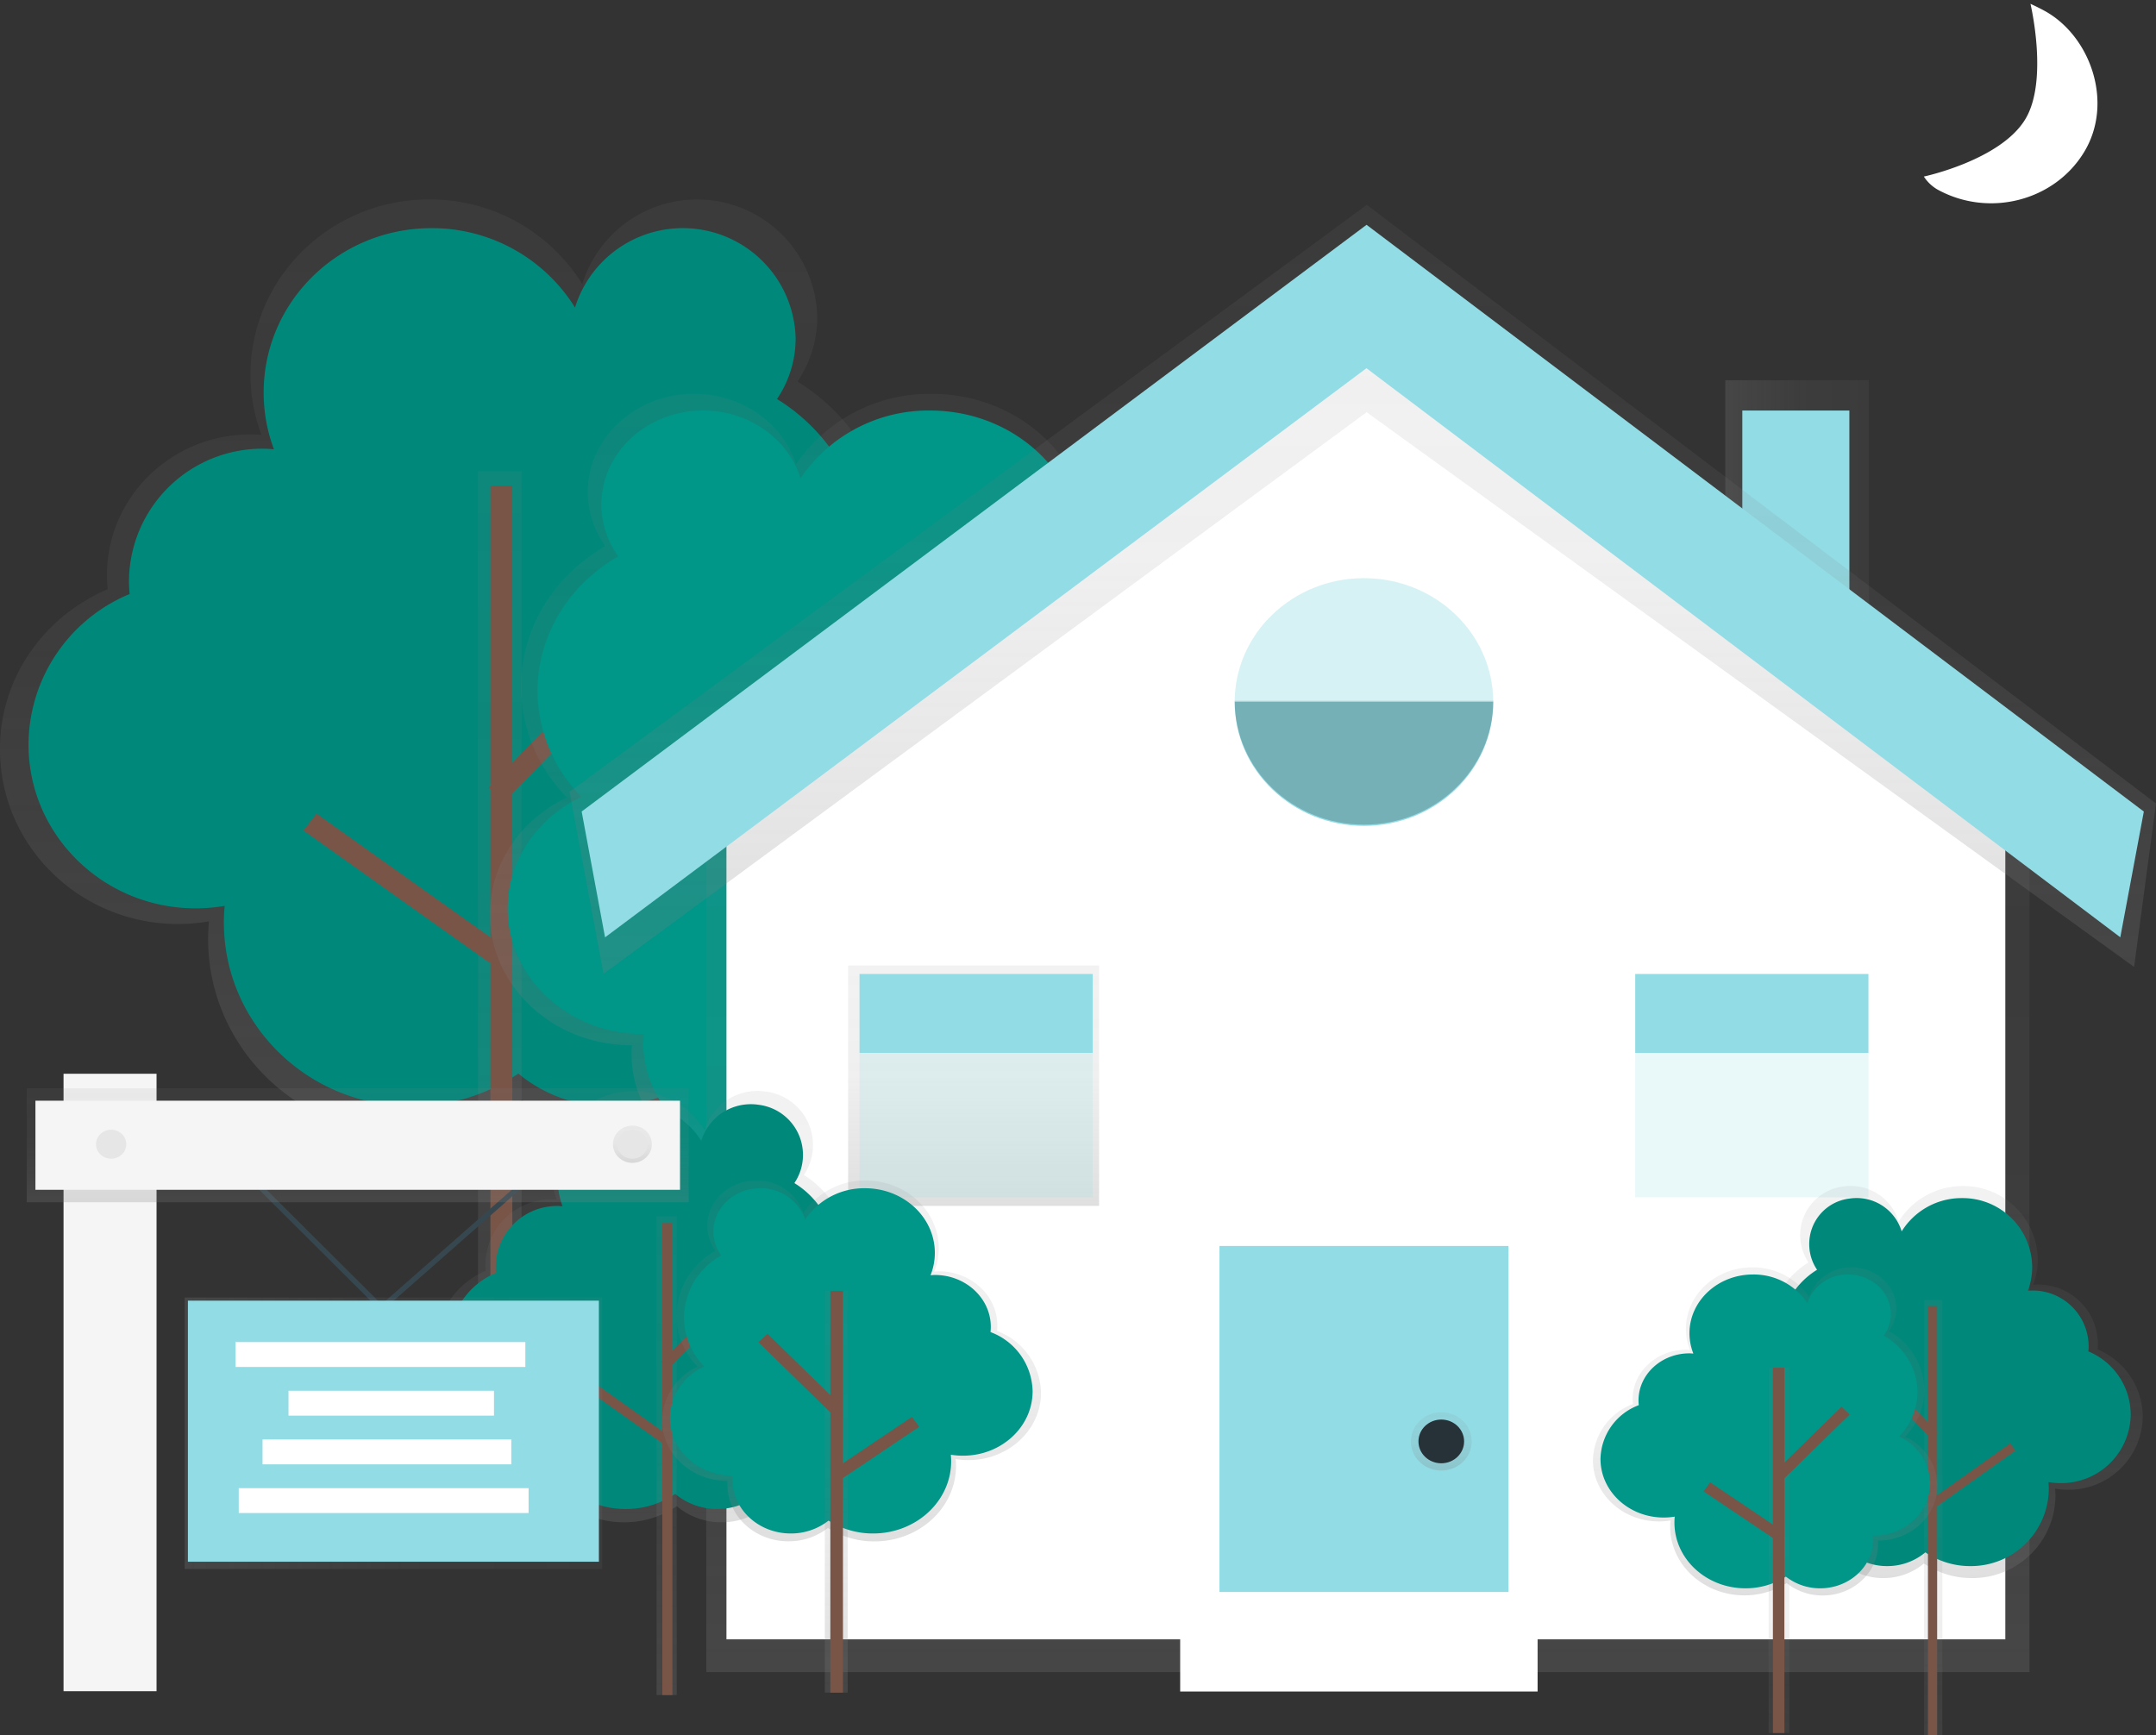 <svg id="Group_926" data-name="Group 926" xmlns="http://www.w3.org/2000/svg" xmlns:xlink="http://www.w3.org/1999/xlink" width="412.852" height="332.305" viewBox="0 0 412.852 332.305">
  <rect x="0" y="0" width="412.852" height="332.305" fill="#333333" stroke="none"/>
  <defs>
    <linearGradient id="linear-gradient" y1="0.5" x2="1" y2="0.5" gradientUnits="objectBoundingBox">
      <stop offset="0" stop-color="gray" stop-opacity="0.251"/>
      <stop offset="0.54" stop-color="gray" stop-opacity="0.122"/>
      <stop offset="1" stop-color="gray" stop-opacity="0.102"/>
    </linearGradient>
    <linearGradient id="linear-gradient-2" x1="0.5" y1="1" x2="0.5" y2="0" xlink:href="#linear-gradient"/>
    <linearGradient id="linear-gradient-3" x1="0.5" y1="1" x2="0.5" y2="0" xlink:href="#linear-gradient"/>
    <linearGradient id="linear-gradient-4" x1="0.5" y1="1" x2="0.5" y2="0" xlink:href="#linear-gradient"/>
    <linearGradient id="linear-gradient-5" x1="0.5" y1="1" x2="0.5" y2="0" xlink:href="#linear-gradient"/>
    <linearGradient id="linear-gradient-6" x1="0.5" y1="1" x2="0.5" y2="0" xlink:href="#linear-gradient"/>
    <linearGradient id="linear-gradient-14" x1="0.5" y1="1" x2="0.5" y2="0" xlink:href="#linear-gradient"/>
    <linearGradient id="linear-gradient-16" x1="0.5" y1="1" x2="0.5" y2="0" xlink:href="#linear-gradient"/>
    <linearGradient id="linear-gradient-17" x1="0.499" y1="1" x2="0.499" y2="0" xlink:href="#linear-gradient"/>
    <linearGradient id="linear-gradient-19" x1="0.5" y1="1" x2="0.5" y2="0" xlink:href="#linear-gradient"/>
    <linearGradient id="linear-gradient-22" y1="0.5" y2="0.5" xlink:href="#linear-gradient"/>
    <linearGradient id="linear-gradient-23" x1="-2.361" y1="1" x2="-2.361" y2="0" xlink:href="#linear-gradient"/>
    <linearGradient id="linear-gradient-24" x1="-37.824" y1="1.321" x2="-37.824" y2="0.321" xlink:href="#linear-gradient"/>
    <linearGradient id="linear-gradient-25" x1="-1.667" y1="1" x2="-1.667" y2="0" xlink:href="#linear-gradient"/>
    <linearGradient id="linear-gradient-26" x1="-18.361" y1="1.383" x2="-18.361" y2="0.383" xlink:href="#linear-gradient"/>
  </defs>
  <path id="Path_840" data-name="Path 840" d="M709,205.64V176h27.492v54.938Z" transform="translate(-378.625 -103.183)" fill="url(#linear-gradient)"/>
  <path id="Path_841" data-name="Path 841" d="M716,214.891V189h20.5v49.134Z" transform="translate(-382.363 -110.38)" fill="#92dce5"/>
  <path id="Path_857" data-name="Path 857" d="M20.753,0a7.762,7.762,0,0,1,3.479.847S13.068,10.906,12.9,20.081C12.733,28.738,23.09,39.7,23.09,39.7s-1.571.161-3.086.189C10.045,40.069-.2,31.332,0,20.318S9.5.208,20.753,0Z" transform="translate(388.961 46.661) rotate(-150)" fill="#fff"/>
  <g id="_Group_" data-name="&lt;Group&gt;" transform="translate(0 38.181)">
    <path id="Path_842" data-name="Path 842" d="M317.988,250.84a37.384,37.384,0,0,0,9.548-30.58A38.342,38.342,0,0,0,309.7,193.3a22.077,22.077,0,0,0,3.8-12.387,23.022,23.022,0,0,0-45-6.3,34.36,34.36,0,0,0-29.3-16.2c-18.9,0-34.226,15.012-34.226,33.533a32.859,32.859,0,0,0,2.1,11.575c-.694-.054-1.4-.1-2.1-.1-15.172,0-27.492,12.053-27.492,26.917a26.3,26.3,0,0,0,.14,2.719C165,238.476,156.921,250.516,157,263.759c0,18.458,15.275,33.426,34.114,33.426a34.979,34.979,0,0,0,5.9-.509c-.1,1.112-.163,2.232-.163,3.379,0,20.713,17.138,37.5,38.28,37.5a38.637,38.637,0,0,0,21.792-6.691,28.817,28.817,0,0,0,18.515,6.691c15.792,0,28.6-12.544,28.6-28.02,0-.67-.056-1.339-.1-1.986h.1c16.915,0,30.624-13.432,30.624-30A29.924,29.924,0,0,0,317.988,250.84Z" transform="translate(-156.999 -158.41)" fill="url(#linear-gradient-2)"/>
  </g>
  <path id="_Path_" data-name="&lt;Path&gt;" d="M319.825,257.493a35.089,35.089,0,0,0,8.965-28.707,35.989,35.989,0,0,0-16.746-25.307,20.709,20.709,0,0,0,3.569-11.606,21.611,21.611,0,0,0-42.245-5.919,32.254,32.254,0,0,0-27.492-15.2c-17.744,0-32.129,14.093-32.129,31.475a30.843,30.843,0,0,0,1.966,10.865c-.652-.049-1.3-.1-1.966-.1a25.517,25.517,0,0,0-25.792,25.275c0,.862.047,1.71.13,2.549a31.357,31.357,0,0,0-19.366,28.824c0,17.329,14.338,31.372,32.022,31.372a32.827,32.827,0,0,0,5.54-.478c-.093,1.045-.154,2.1-.154,3.169,0,19.44,16.085,35.2,35.931,35.2a36.275,36.275,0,0,0,20.461-6.249,27.052,27.052,0,0,0,17.371,6.249c14.823,0,26.845-11.776,26.845-26.3,0-.629-.051-1.245-.1-1.866h.1c15.876,0,28.746-12.611,28.746-28.163a28.085,28.085,0,0,0-15.657-25.083Z" transform="translate(-163.258 -127.06)" fill="#00897b"/>
  <rect id="Rectangle_795" data-name="Rectangle 795" width="8.346" height="198.873" transform="translate(91.536 90.257)" fill="url(#linear-gradient-3)"/>
  <rect id="Rectangle_796" data-name="Rectangle 796" width="4.198" height="196.078" transform="translate(93.908 93.052)" fill="#795548"/>
  <path id="Path_6807" data-name="Path 6807" d="M0,0,49.555,1.062l.088,4.117L.088,4.117Z" transform="translate(93.526 150.832) rotate(-47.2)" fill="#795548"/>
  <path id="Path_6808" data-name="Path 6808" d="M0,0,4.085.084,4.98,43.911.895,43.826Z" transform="matrix(0.596, -0.803, 0.803, 0.596, 58.096, 159.042)" fill="#795548"/>
  <g id="_Group_2" data-name="&lt;Group&gt;" transform="translate(93.819 75.419)">
    <path id="Path_843" data-name="Path 843" d="M373.093,319.131a30.341,30.341,0,0,1-8.788-21.213c0-11.356,6.444-21.311,16.127-26.922a17.77,17.77,0,0,1-3.346-10.343c0-10.4,9.105-18.824,20.34-18.824,9.254,0,17.05,5.723,19.515,13.553a30.871,30.871,0,0,1,25.95-13.553c16.742,0,30.288,12.562,30.288,28.056a26.143,26.143,0,0,1-1.863,9.681c.614-.043,1.229-.083,1.863-.083,13.439,0,24.328,10.08,24.328,22.516a21.07,21.07,0,0,1-.126,2.272c10.745,4.285,18.271,14.173,18.271,25.69,0,15.445-13.513,27.962-30.214,27.962a32.74,32.74,0,0,1-5.228-.446c.088.933.144,1.87.144,2.826,0,17.329-15.177,31.377-33.9,31.377a35.646,35.646,0,0,1-19.277-5.589,26.442,26.442,0,0,1-16.393,5.589c-13.979,0-25.326-10.495-25.326-23.44,0-.562.047-1.112.089-1.665h-.089c-14.976,0-27.12-11.24-27.12-25.1C358.34,331.733,364.346,323.291,373.093,319.131Z" transform="translate(-358.34 -241.829)" fill="url(#linear-gradient-4)"/>
  </g>
  <path id="_Path_2" data-name="&lt;Path&gt;" d="M379.74,322.982a29.039,29.039,0,0,1-8.388-20.306c0-10.87,6.169-20.4,15.438-25.766a16.99,16.99,0,0,1-3.22-9.919c0-9.95,8.718-18.021,19.468-18.021,8.853,0,16.309,5.477,18.681,12.972a29.551,29.551,0,0,1,24.813-12.959c16.025,0,29.011,12.021,29.011,26.851a25.022,25.022,0,0,1-1.775,9.272c.587-.04,1.174-.085,1.775-.085,12.861,0,23.3,9.651,23.3,21.552a20.181,20.181,0,0,1-.116,2.174c10.284,4.1,17.488,13.566,17.488,24.587,0,14.78-12.945,26.784-28.918,26.784a31.326,31.326,0,0,1-5-.429c.084.893.135,1.786.135,2.705,0,16.588-14.529,30.033-32.446,30.033a34.126,34.126,0,0,1-18.476-5.357,25.306,25.306,0,0,1-15.689,5.357c-13.387,0-24.231-10.044-24.231-22.436,0-.536.047-1.062.089-1.594h-.089c-14.338,0-25.959-10.758-25.959-24.025C365.607,335.043,371.352,326.964,379.74,322.982Z" transform="translate(-268.414 -170.364)" fill="#009688"/>
  <line id="_Path_3" data-name="&lt;Path&gt;" y2="166.92" transform="translate(166.329 121.206)" fill="#795548"/>
  <rect id="Rectangle_799" data-name="Rectangle 799" width="9.492" height="166.915" transform="translate(161.427 121.206)" fill="url(#linear-gradient-5)"/>
  <rect id="Rectangle_800" data-name="Rectangle 800" width="5.247" height="166.915" transform="translate(163.706 121.206)" fill="#795548"/>
  <line id="_Path_4" data-name="&lt;Path&gt;" x1="31.113" y1="30.404" transform="translate(135.748 140.793)" fill="#795548"/>
  <path id="Path_6809" data-name="Path 6809" d="M0,0,5.139.11,6.072,43.6l-5.139-.11Z" transform="matrix(0.714, -0.7, 0.7, 0.714, 133.873, 142.554)" fill="#795548"/>
  <line id="_Path_5" data-name="&lt;Path&gt;" y1="21.681" x2="32.255" transform="translate(166.86 175.648)" fill="#795548"/>
  <path id="Path_6810" data-name="Path 6810" d="M0,0,38.856.778l.1,5.1L.1,5.1Z" transform="translate(165.352 195.266) rotate(-35.06)" fill="#795548"/>
  <path id="Path_844" data-name="Path 844" d="M690.929,410H456.914c-5.345,0-9.674,2.3-9.674,5.151V579.727H700.617V415.151C700.617,412.3,696.274,410,690.929,410Z" transform="translate(-311.996 -259.511)" fill="url(#linear-gradient-6)"/>
  <path id="Path_845" data-name="Path 845" d="M420.61,139.04,298.53,225.908V396.662H543.422V232.1Z" transform="translate(-159.423 -82.722)" fill="#fff"/>
  <ellipse id="Ellipse_145" data-name="Ellipse 145" cx="27.185" cy="26.043" rx="27.185" ry="26.043" transform="translate(234.245 108.631)" fill="url(#linear-gradient-2)"/>
  <rect id="Rectangle_803" data-name="Rectangle 803" width="48.056" height="46.037" transform="translate(162.406 184.897)" fill="url(#linear-gradient-2)"/>
  <rect id="Rectangle_804" data-name="Rectangle 804" width="48.056" height="46.037" transform="translate(311.428 184.897)" fill="url(#linear-gradient-2)"/>
  <path id="Path_846" data-name="Path 846" d="M240.54,248.037l-6.51-34.881L386.7,100.75,537.83,215.4l-4.194,31.3L386.678,140.466Z" transform="translate(-124.978 -61.524)" fill="url(#linear-gradient-2)"/>
  <path id="Path_847" data-name="Path 847" d="M243.508,245.778l-4.478-24.1,150.3-112.357L538.17,221.686l-4.506,24.078L389.311,136.782Z" transform="translate(-127.648 -66.269)" fill="#92dce5"/>
  <rect id="Rectangle_805" data-name="Rectangle 805" width="58.736" height="76.963" transform="translate(231.822 236.978)" fill="url(#linear-gradient-2)"/>
  <rect id="Rectangle_806" data-name="Rectangle 806" width="55.339" height="75.333" transform="translate(233.518 238.607)" fill="#92dce5"/>
  <rect id="Rectangle_807" data-name="Rectangle 807" width="44.659" height="15.115" transform="translate(164.591 186.522)" fill="#92dce5"/>
  <rect id="Rectangle_808" data-name="Rectangle 808" width="44.659" height="27.667" transform="translate(164.591 201.637)" fill="#92dce5" opacity="0.2"/>
  <rect id="Rectangle_809" data-name="Rectangle 809" width="44.659" height="15.115" transform="translate(313.129 186.522)" fill="#92dce5"/>
  <rect id="Rectangle_810" data-name="Rectangle 810" width="44.659" height="27.667" transform="translate(313.129 201.637)" fill="#92dce5" opacity="0.2"/>
  <path id="Path_848" data-name="Path 848" d="M689.147,397.739c13.682,0,24.77-10.632,24.757-23.739H664.39C664.377,387.107,675.465,397.739,689.147,397.739Z" transform="translate(-427.96 -239.581)" fill="#92dce5"/>
  <path id="Path_849" data-name="Path 849" d="M689.147,397.247c13.673,0,24.757-10.618,24.757-23.717H664.39C664.39,386.628,675.474,397.247,689.147,397.247Z" transform="translate(-427.96 -239.321)" opacity="0.2"/>
  <path id="Path_850" data-name="Path 850" d="M689.147,320.92c-13.664,0-24.744,10.6-24.757,23.695H713.9c-.013-13.09-11.093-23.695-24.757-23.695Z" transform="translate(-427.96 -210.196)" fill="#92dce5" opacity="0.2"/>
  <path id="Path_851" data-name="Path 851" d="M689.147,320.92c-13.664,0-24.744,10.6-24.757,23.695H713.9c-.013-13.09-11.093-23.695-24.757-23.695Z" transform="translate(-427.96 -210.196)" fill="#92dce5" opacity="0.2"/>
  <ellipse id="Ellipse_146" data-name="Ellipse 146" cx="5.825" cy="5.58" rx="5.825" ry="5.58" transform="translate(270.166 270.462)" fill="url(#linear-gradient-2)"/>
  <ellipse id="Ellipse_147" data-name="Ellipse 147" cx="4.371" cy="4.187" rx="4.371" ry="4.187" transform="translate(271.62 271.854)" fill="#263238"/>
  <rect id="Rectangle_811" data-name="Rectangle 811" width="71.354" height="22.32" transform="translate(224.538 303.013)" fill="url(#linear-gradient-2)"/>
  <rect id="Rectangle_812" data-name="Rectangle 812" width="68.442" height="19.065" transform="translate(225.992 304.87)" fill="#fff"/>
  <g id="_Group_3" data-name="&lt;Group&gt;" transform="translate(83.53 208.935)">
    <path id="Path_852" data-name="Path 852" d="M410.475,583.534a17.234,17.234,0,0,0,4.4-14.094,17.676,17.676,0,0,0-8.219-12.426,10.3,10.3,0,0,0-7.276-15.972,10.567,10.567,0,0,0-11.717,7.357,15.838,15.838,0,0,0-13.513-7.468,15.619,15.619,0,0,0-15.778,15.459,15.147,15.147,0,0,0,.965,5.357c-.322-.022-.638-.049-.965-.049A12.54,12.54,0,0,0,345.7,574.1a8.017,8.017,0,0,0,.065,1.254,15.4,15.4,0,0,0-9.51,14.155,15.568,15.568,0,0,0,15.727,15.405,16.1,16.1,0,0,0,2.721-.237c-.047.513-.075,1.031-.075,1.558a17.484,17.484,0,0,0,17.646,17.289,17.818,17.818,0,0,0,10.049-3.082,13.284,13.284,0,0,0,8.529,3.082,13.065,13.065,0,0,0,13.182-12.914c0-.308-.023-.612-.047-.915h.047a13.975,13.975,0,0,0,14.114-13.838A13.793,13.793,0,0,0,410.475,583.534Z" transform="translate(-336.26 -540.93)" fill="url(#linear-gradient-14)"/>
  </g>
  <path id="_Path_6" data-name="&lt;Path&gt;" d="M411.329,586.6a16.176,16.176,0,0,0,4.13-13.231,16.591,16.591,0,0,0-7.718-11.664,9.67,9.67,0,0,0-6.829-14.991,9.919,9.919,0,0,0-11,6.907,14.869,14.869,0,0,0-12.67-7.008,14.661,14.661,0,0,0-14.809,14.508,14.216,14.216,0,0,0,.909,5.008c-.3,0-.6-.044-.909-.044a11.768,11.768,0,0,0-11.887,11.646,7.543,7.543,0,0,0,.061,1.174,14.457,14.457,0,0,0-8.928,13.285,14.615,14.615,0,0,0,14.762,14.463,15.11,15.11,0,0,0,2.554-.219c-.042.482-.07.969-.07,1.46a16.394,16.394,0,0,0,16.561,16.226,16.723,16.723,0,0,0,9.434-2.894,12.471,12.471,0,0,0,8.008,2.894A12.248,12.248,0,0,0,405.3,611.993c0-.29-.023-.576-.047-.862h.047a13.115,13.115,0,0,0,13.252-12.981A12.946,12.946,0,0,0,411.329,586.6Z" transform="translate(-255.623 -335.139)" fill="#00897b"/>
  <rect id="Rectangle_813" data-name="Rectangle 813" width="3.849" height="91.671" transform="translate(125.729 232.942)" fill="url(#linear-gradient-2)"/>
  <rect id="Rectangle_814" data-name="Rectangle 814" width="1.934" height="90.386" transform="translate(126.824 234.228)" fill="#795548"/>
  <path id="Path_6811" data-name="Path 6811" d="M0,0,22.844.49l.041,1.9L.041,1.9Z" transform="translate(126.652 260.846) rotate(-47.2)" fill="#795548"/>
  <path id="Path_6812" data-name="Path 6812" d="M0,0,1.881.039l.412,20.2L.412,20.2Z" transform="matrix(0.596, -0.803, 0.803, 0.596, 110.316, 264.653)" fill="#795548"/>
  <g id="_Group_4" data-name="&lt;Group&gt;" transform="translate(126.801 226.09)">
    <path id="Path_853" data-name="Path 853" d="M435.909,615a13.966,13.966,0,0,1-4.049-9.781,14.413,14.413,0,0,1,7.456-12.41,8.183,8.183,0,0,1-1.552-4.776c0-4.794,4.194-8.678,9.375-8.678a9.291,9.291,0,0,1,9,6.25,14.228,14.228,0,0,1,11.961-6.25c7.716,0,13.979,5.8,13.979,12.945a12.036,12.036,0,0,1-.857,4.464c.284,0,.568-.04.857-.04,6.193,0,11.216,4.647,11.216,10.379a9.706,9.706,0,0,1-.056,1.049A12.911,12.911,0,0,1,501.658,620c0,7.12-6.235,12.892-13.928,12.892a15.1,15.1,0,0,1-2.409-.2c.042.446.065.862.065,1.3,0,7.986-6.99,14.463-15.629,14.463a16.433,16.433,0,0,1-8.9-2.576,12.191,12.191,0,0,1-7.563,2.558c-6.449,0-11.673-4.839-11.673-10.807a4.685,4.685,0,0,1,.042-.768h-.042c-6.906,0-12.5-5.183-12.5-11.57A11.5,11.5,0,0,1,435.909,615Z" transform="translate(-429.12 -579.359)" fill="url(#linear-gradient-16)"/>
  </g>
  <path id="_Path_7" data-name="&lt;Path&gt;" d="M438.87,616.771a13.385,13.385,0,0,1-3.877-9.374,13.8,13.8,0,0,1,7.115-11.879,7.832,7.832,0,0,1-1.487-4.571c0-4.589,4.017-8.307,8.975-8.307a8.91,8.91,0,0,1,8.611,5.977,13.621,13.621,0,0,1,11.449-5.977c7.386,0,13.373,5.54,13.373,12.378a11.537,11.537,0,0,1-.82,4.272c.27,0,.54-.04.82-.04,5.927,0,10.717,4.464,10.717,9.937a9.3,9.3,0,0,1-.056,1,12.357,12.357,0,0,1,8.061,11.334c0,6.812-5.969,12.338-13.332,12.338a14.427,14.427,0,0,1-2.33-.187,12.219,12.219,0,0,1,.065,1.245c0,7.647-6.7,13.838-14.958,13.838a15.727,15.727,0,0,1-8.518-2.464,11.666,11.666,0,0,1-7.232,2.464c-6.169,0-11.183-4.629-11.183-10.343a4.257,4.257,0,0,1,.042-.732h-.042c-6.607,0-11.966-4.959-11.966-11.075A11.015,11.015,0,0,1,438.87,616.771Z" transform="translate(-304.017 -355.085)" fill="#009688"/>
  <line id="_Path_8" data-name="&lt;Path&gt;" y2="76.945" transform="translate(160.206 247.205)" fill="#795548"/>
  <rect id="Rectangle_817" data-name="Rectangle 817" width="4.375" height="76.94" transform="translate(157.946 247.205)" fill="url(#linear-gradient-17)"/>
  <rect id="Rectangle_818" data-name="Rectangle 818" width="2.418" height="76.94" transform="translate(159 247.205)" fill="#795548"/>
  <line id="_Path_9" data-name="&lt;Path&gt;" x1="14.343" y1="14.017" transform="translate(146.111 256.235)" fill="#795548"/>
  <path id="Path_6813" data-name="Path 6813" d="M0,0,2.369.051,2.8,20.1.43,20.05Z" transform="matrix(0.714, -0.7, 0.7, 0.714, 145.248, 257.048)" fill="#795548"/>
  <line id="_Path_10" data-name="&lt;Path&gt;" y1="9.995" x2="14.869" transform="translate(160.453 272.301)" fill="#795548"/>
  <path id="Path_6814" data-name="Path 6814" d="M0,0,17.912.359l.048,2.35L.048,2.35Z" transform="translate(159.76 281.34) rotate(-35.06)" fill="#795548"/>
  <path id="Path_854" data-name="Path 854" d="M89.22,503.76,120.7,535.106,156.32,503.76" transform="translate(-47.645 -284.634)" fill="none" stroke="#37474f" stroke-miterlimit="10" stroke-width="1"/>
  <rect id="Rectangle_821" data-name="Rectangle 821" width="21.123" height="124.99" transform="translate(10.513 203.253)" fill="url(#linear-gradient-6)"/>
  <rect id="Rectangle_822" data-name="Rectangle 822" width="17.809" height="118.245" transform="translate(12.167 205.632)" fill="#f5f5f5"/>
  <rect id="Rectangle_823" data-name="Rectangle 823" width="126.744" height="21.824" transform="translate(5.126 208.413)" fill="url(#linear-gradient-19)"/>
  <rect id="Rectangle_824" data-name="Rectangle 824" width="17.061" height="123.431" transform="translate(6.785 227.853) rotate(-90)" fill="#f5f5f5"/>
  <ellipse id="Ellipse_148" data-name="Ellipse 148" cx="3.728" cy="3.571" rx="3.728" ry="3.571" transform="translate(17.554 215.555)" fill="url(#linear-gradient-2)"/>
  <ellipse id="Ellipse_149" data-name="Ellipse 149" cx="3.728" cy="3.571" rx="3.728" ry="3.571" transform="translate(117.374 215.555)" fill="url(#linear-gradient-2)"/>
  <ellipse id="Ellipse_150" data-name="Ellipse 150" cx="2.898" cy="2.777" rx="2.898" ry="2.777" transform="translate(18.383 216.35)" fill="#e6e6e6"/>
  <ellipse id="Ellipse_151" data-name="Ellipse 151" cx="2.898" cy="2.777" rx="2.898" ry="2.777" transform="translate(118.204 216.35)" fill="#e6e6e6"/>
  <rect id="Rectangle_825" data-name="Rectangle 825" width="79.942" height="51.978" transform="translate(35.363 248.486)" fill="url(#linear-gradient-22)"/>
  <rect id="Rectangle_826" data-name="Rectangle 826" width="78.698" height="49.996" transform="translate(35.983 249.084)" fill="#92dce5"/>
  <rect id="Rectangle_827" data-name="Rectangle 827" width="55.502" height="4.763" transform="translate(45.097 257.016)" fill="#fff"/>
  <rect id="Rectangle_828" data-name="Rectangle 828" width="39.347" height="4.763" transform="translate(55.246 266.341)" fill="#fff"/>
  <rect id="Rectangle_829" data-name="Rectangle 829" width="47.632" height="4.763" transform="translate(50.274 275.667)" fill="#fff"/>
  <rect id="Rectangle_830" data-name="Rectangle 830" width="55.502" height="4.763" transform="translate(45.717 284.992)" fill="#fff"/>
  <g id="_Group_5" data-name="&lt;Group&gt;" transform="translate(335.845 227.13)">
    <path id="Path_855" data-name="Path 855" d="M884.729,620.428a15.668,15.668,0,0,1-3.994-12.811,16.07,16.07,0,0,1,7.471-11.294,9.379,9.379,0,0,1,6.613-14.535,9.606,9.606,0,0,1,10.656,6.7,14.4,14.4,0,0,1,12.283-6.79A14.2,14.2,0,0,1,932.1,595.751a13.769,13.769,0,0,1-.876,4.852c.289,0,.583-.045.876-.045a11.4,11.4,0,0,1,11.514,11.28,7.128,7.128,0,0,1-.06,1.138,14,14,0,0,1,8.648,12.869,14.155,14.155,0,0,1-14.3,14.008,14.667,14.667,0,0,1-2.474-.214c.042.446.07.937.07,1.415a15.881,15.881,0,0,1-16.044,15.717,16.2,16.2,0,0,1-9.138-2.8,12.079,12.079,0,0,1-7.763,2.8,11.868,11.868,0,0,1-11.985-11.745,5.523,5.523,0,0,1,.042-.835h-.042a12.705,12.705,0,0,1-12.833-12.575A12.542,12.542,0,0,1,884.729,620.428Z" transform="translate(-877.74 -581.69)" fill="url(#linear-gradient-23)"/>
  </g>
  <path id="_Path_11" data-name="&lt;Path&gt;" d="M889.2,623.218a14.706,14.706,0,0,1-3.754-12.029,15.082,15.082,0,0,1,7.016-10.6,8.659,8.659,0,0,1-1.5-4.87,8.749,8.749,0,0,1,7.7-8.766,9.019,9.019,0,0,1,10,6.284,13.515,13.515,0,0,1,11.528-6.375,13.315,13.315,0,0,1,13.462,13.191,12.926,12.926,0,0,1-.825,4.553c.275,0,.545-.04.825-.04a10.7,10.7,0,0,1,10.806,10.588,6.726,6.726,0,0,1-.056,1.067,13.142,13.142,0,0,1,8.117,12.079,13.282,13.282,0,0,1-13.42,13.146,13.73,13.73,0,0,1-2.33-.2c.042.446.065.893.065,1.339a14.91,14.91,0,0,1-15.06,14.753,15.205,15.205,0,0,1-8.576-2.631,11.337,11.337,0,0,1-7.277,2.63,11.136,11.136,0,0,1-11.249-11.021,4.866,4.866,0,0,1,.042-.781h-.042a11.926,11.926,0,0,1-12.045-11.8A11.774,11.774,0,0,1,889.2,623.218Z" transform="translate(-544.511 -357.421)" fill="#00897b"/>
  <rect id="Rectangle_831" data-name="Rectangle 831" width="3.499" height="83.346" transform="translate(368.44 248.959)" fill="url(#linear-gradient-24)"/>
  <rect id="Rectangle_832" data-name="Rectangle 832" width="1.761" height="82.176" transform="translate(369.185 250.128)" fill="#795548"/>
  <path id="Path_6815" data-name="Path 6815" d="M0,0,1.727.037,2.172,20.8.445,20.768Z" transform="translate(355.378 260.592) rotate(-42.8)" fill="#795548"/>
  <path id="Path_6816" data-name="Path 6816" d="M0,0,18.37.375l.035,1.714L.035,1.714Z" transform="matrix(0.803, -0.596, 0.596, 0.803, 369.936, 287.077)" fill="#795548"/>
  <g id="_Group_6" data-name="&lt;Group&gt;" transform="translate(305.035 242.709)">
    <path id="Path_856" data-name="Path 856" d="M871.376,649.015a12.713,12.713,0,0,0,3.681-8.892,13.1,13.1,0,0,0-6.757-11.3,7.437,7.437,0,0,0,1.4-4.344c0-4.357-3.816-7.892-8.523-7.892A8.46,8.46,0,0,0,853,622.268a12.938,12.938,0,0,0-10.876-5.678c-7.018,0-12.7,5.263-12.7,11.758a10.962,10.962,0,0,0,.778,4.058c-.256,0-.517-.036-.778-.036-5.629,0-10.2,4.223-10.2,9.437a8.886,8.886,0,0,0,.052.951,11.736,11.736,0,0,0-7.656,10.767c0,6.473,5.671,11.718,12.661,11.718a13.724,13.724,0,0,0,2.19-.179c-.037.388-.061.786-.061,1.183,0,7.263,6.361,13.151,14.208,13.151a14.94,14.94,0,0,0,8.089-2.344,11.081,11.081,0,0,0,6.892,2.37c5.862,0,10.615-4.4,10.615-9.821a4.465,4.465,0,0,0-.037-.7h.037c6.277,0,11.365-4.709,11.365-10.521a10.458,10.458,0,0,0-6.2-9.37Z" transform="translate(-811.62 -616.589)" fill="url(#linear-gradient-25)"/>
  </g>
  <path id="_Path_12" data-name="&lt;Path&gt;" d="M871.885,650.669a12.173,12.173,0,0,0,3.541-8.513,12.541,12.541,0,0,0-6.468-10.8,7.12,7.12,0,0,0,1.352-4.156c0-4.169-3.653-7.553-8.159-7.553a8.1,8.1,0,0,0-7.828,5.437,12.387,12.387,0,0,0-10.41-5.437c-6.714,0-12.157,5.04-12.157,11.254a10.491,10.491,0,0,0,.745,3.883c-.247,0-.494-.036-.745-.036-5.391,0-9.758,4.044-9.758,9.031a8.509,8.509,0,0,0,.051.893,11.236,11.236,0,0,0-7.33,10.3c0,6.2,5.424,11.218,12.115,11.218a13.106,13.106,0,0,0,2.1-.17c-.037.375-.056.75-.056,1.134,0,6.95,6.09,12.588,13.6,12.588a14.3,14.3,0,0,0,7.745-2.232,10.6,10.6,0,0,0,6.575,2.232c5.592,0,10.158-4.209,10.158-9.4a3.946,3.946,0,0,0-.037-.665h.037c6.006,0,10.88-4.509,10.88-10.071A10.015,10.015,0,0,0,871.885,650.669Z" transform="translate(-508.24 -375.574)" fill="#009688"/>
  <line id="_Path_13" data-name="&lt;Path&gt;" y2="69.954" transform="translate(340.593 261.931)" fill="#795548"/>
  <rect id="Rectangle_835" data-name="Rectangle 835" width="3.979" height="69.954" transform="translate(338.674 261.931)" fill="url(#linear-gradient-26)"/>
  <rect id="Rectangle_836" data-name="Rectangle 836" width="2.199" height="69.954" transform="translate(339.494 261.931)" fill="#795548"/>
  <line id="_Path_14" data-name="&lt;Path&gt;" y1="12.74" x2="13.038" transform="translate(340.374 270.14)" fill="#795548"/>
  <path id="Path_6817" data-name="Path 6817" d="M0,0,18.226.391l.046,2.154L.046,2.154Z" transform="matrix(0.7, -0.714, 0.714, 0.7, 339.59, 282.145)" fill="#795548"/>
  <line id="_Path_15" data-name="&lt;Path&gt;" x1="13.523" y1="9.084" transform="translate(326.852 284.746)" fill="#795548"/>
  <path id="Path_6818" data-name="Path 6818" d="M0,0,2.137.043l.326,16.285L.326,16.285Z" transform="translate(326.221 285.614) rotate(-54.94)" fill="#795548"/>
</svg>
